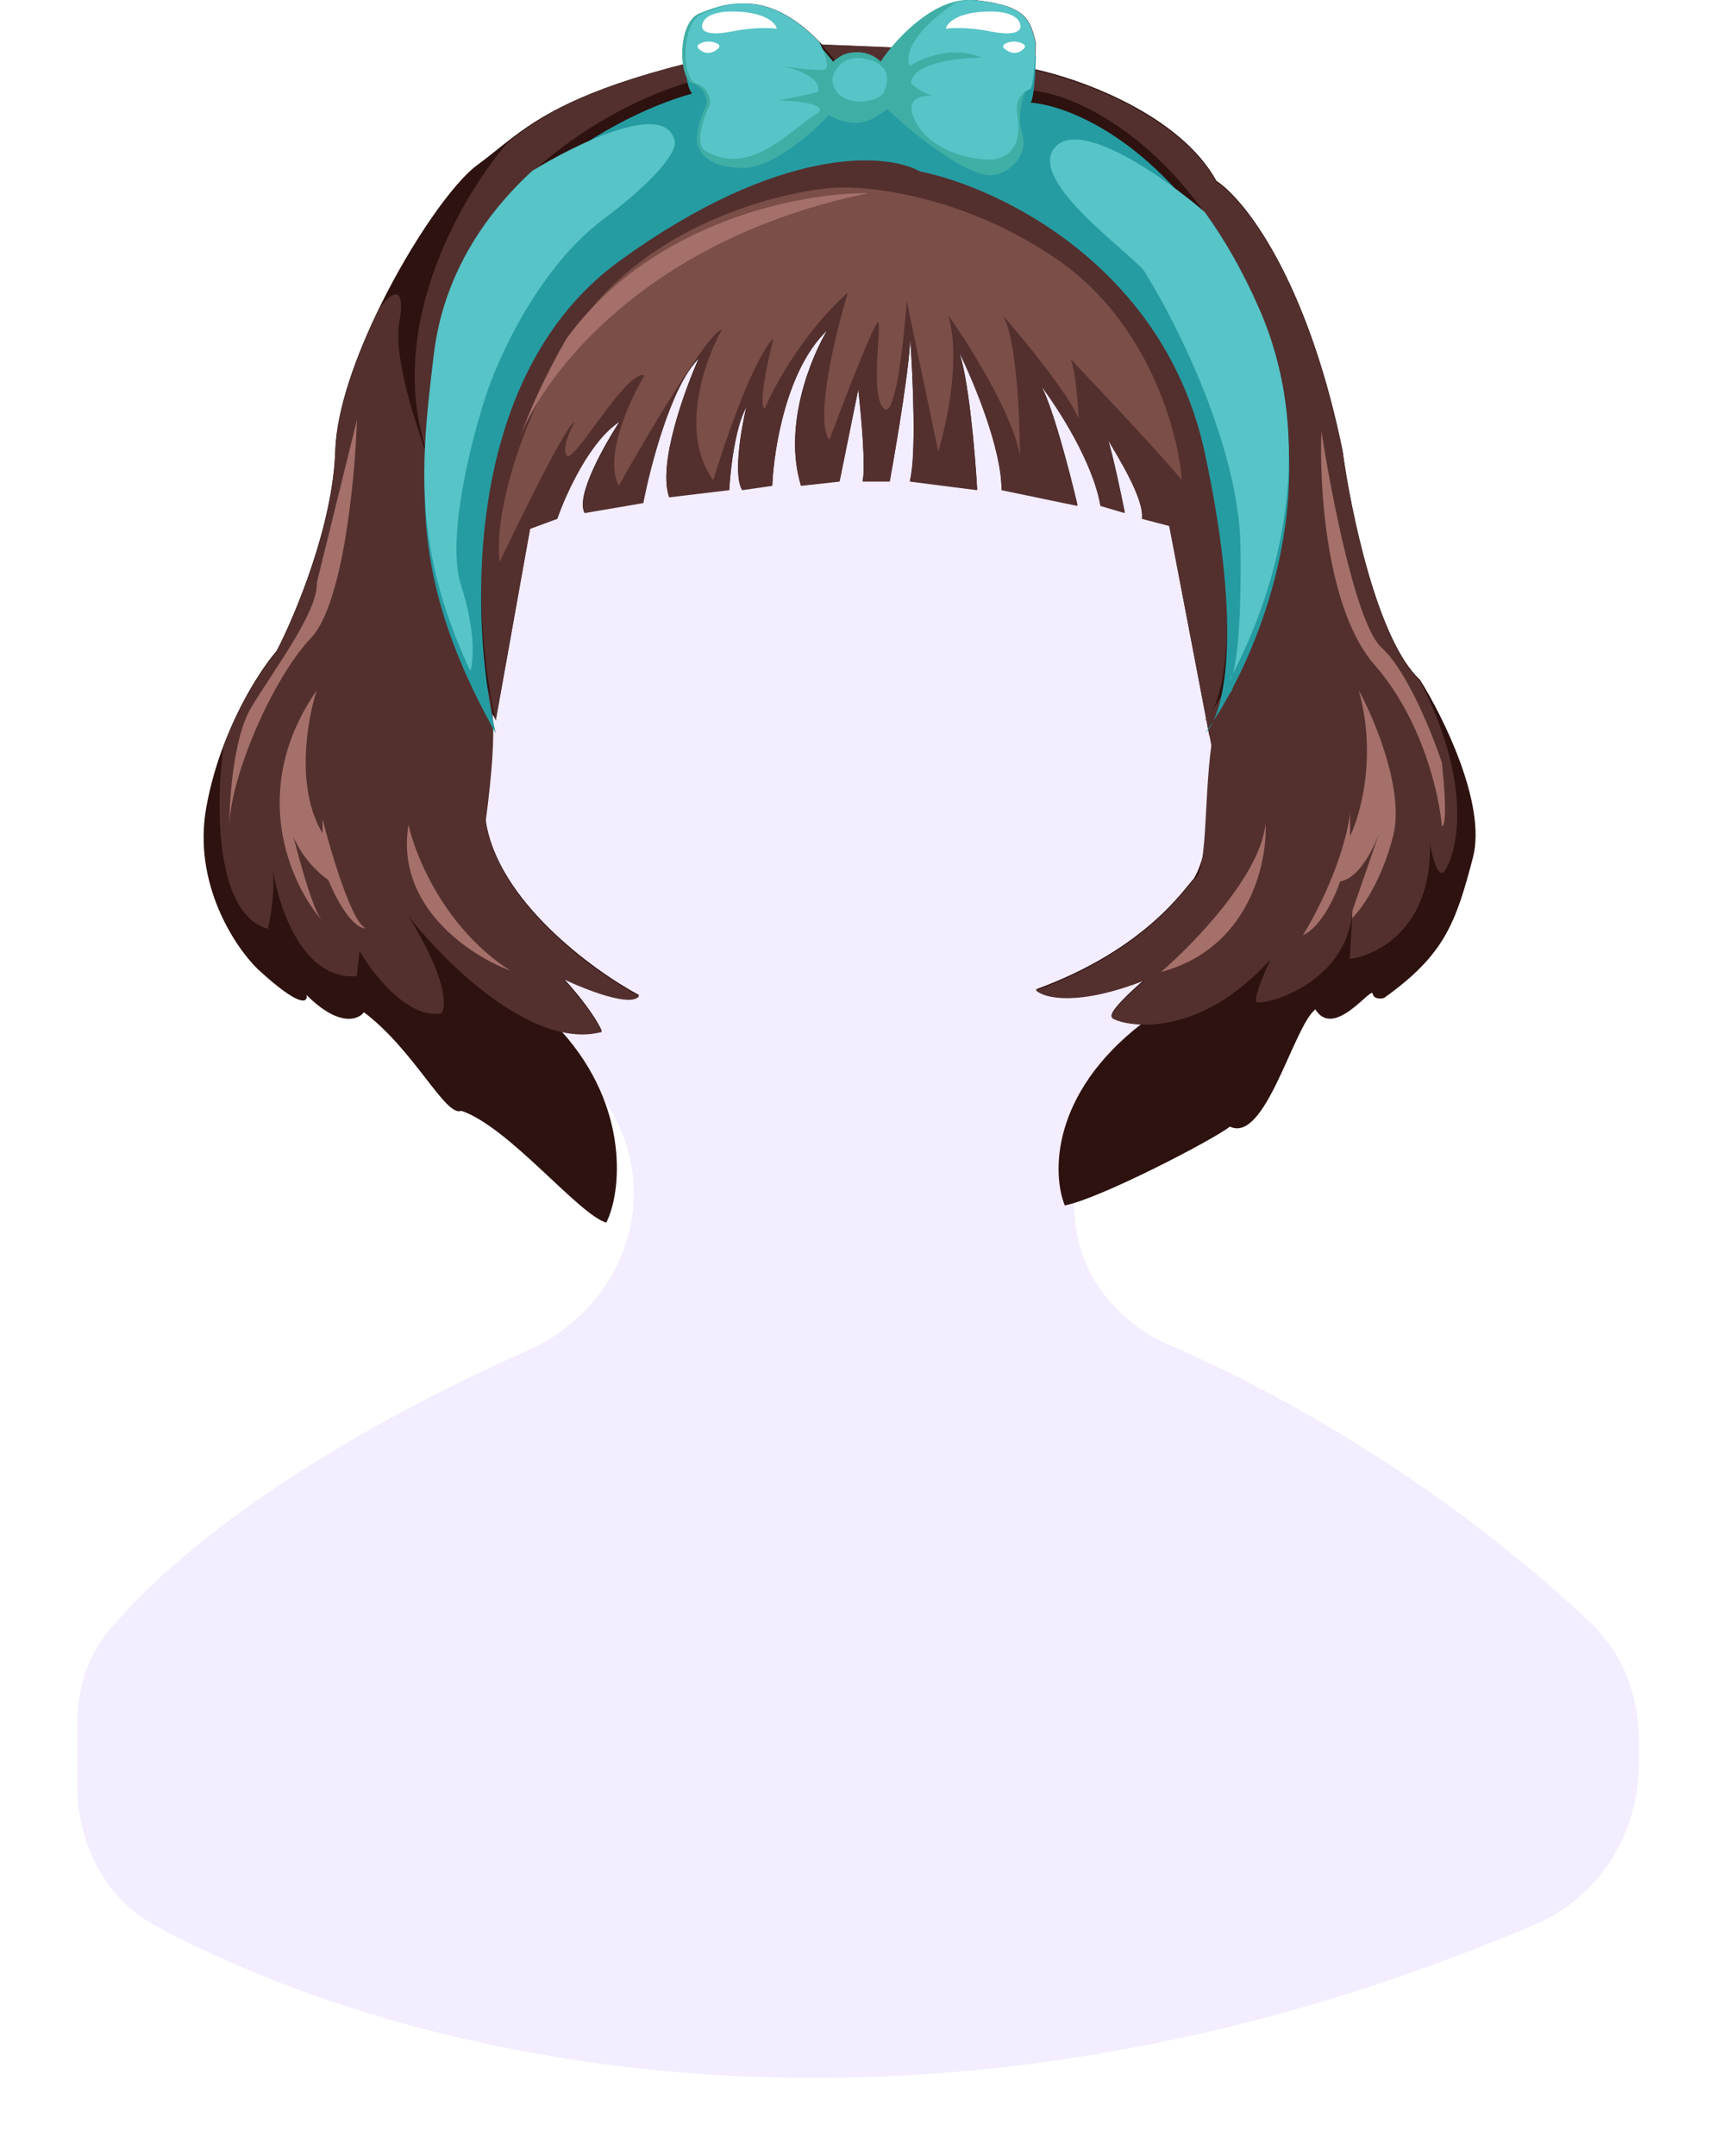 <svg width="512" height="643" viewBox="0 0 512 643" fill="none" xmlns="http://www.w3.org/2000/svg">
<g filter="url(#filter0_d_539_50)">
<path d="M18 521.234V504.007C18 493.591 20.811 483.238 27.533 475.283C57.564 439.744 111.813 409.796 152.454 391.782C171.161 383.49 184.094 365.375 184.094 344.913C184.094 332.584 179.284 320.804 171.011 311.663C139.131 276.437 117.754 241.23 125.61 139.525C134.5 24.442 352.528 -13.919 375.454 152.156C386.756 234.029 357.505 285.489 333.471 310.678C323.411 321.221 315.566 334.587 315.566 349.16C315.566 367.055 326.992 382.804 343.402 389.941C400.758 414.885 445.446 449.878 470.109 473.582C479.454 482.563 484 495.181 484 508.142V515.136C484 535.774 472.242 554.828 453.252 562.914C267.873 641.847 114.893 603.248 41.406 563.399C26.153 555.128 18 538.585 18 521.234Z" fill="#F3EDFF"/>
</g>
<path d="M359.864 214.398C359.755 214.512 359.645 214.616 359.537 214.712C359.639 214.572 359.741 214.43 359.843 214.286L348.849 156.569L340.726 154.431C341.395 148.416 333.444 135.872 330.552 130.884C332.003 135.496 334.363 146.558 335.596 152.721L328.328 150.584C326.033 137.47 315.699 121.477 310.203 114.274C313.688 119.675 319.087 140.312 321.488 150.584L298.829 145.881C298.829 133.593 290.676 113.968 285.933 104.276C288.917 111.8 290.905 134.588 291.561 145.881L271.468 143.316C273.469 135.978 272.38 112.054 271.532 100.166C271.734 106.919 267.653 131.379 265.482 143.316H257.359C258.385 139.554 256.932 123.507 256.077 115.954L250.519 143.316L238.976 144.598C233.504 126.813 242.111 106.121 247.099 97.998C234.786 109.285 230.853 133.768 230.425 144.598L221.447 145.881C218.711 141.777 221.162 127.64 222.73 121.085C219.31 127.241 217.885 140.181 217.6 145.881L199.644 148.019C196.224 138.442 204.204 116.382 208.622 106.549C200.413 114.415 194.086 138.613 191.948 149.729L174.42 152.721C171.702 147.965 180.289 132.692 185.013 125.504C185.024 125.469 185.036 125.433 185.048 125.397C176.182 130.905 168.856 147.038 166.297 154.431L158.174 157.424L147.913 214.712C147.478 213.935 147.05 213.163 146.631 212.397L144.921 244.639C148.341 268.58 176.843 289.386 190.666 296.796C188.272 300.217 174.562 294.801 168.007 291.666C175.531 299.875 178.838 305.632 179.55 307.485C175.673 308.518 171.583 308.419 167.426 307.485C188.167 330.4 185.344 356.016 180.886 364.677C172.621 362.254 151.761 336.033 137.653 331.33C132.95 333.325 123.63 313.213 108.581 301.927C106.871 304.207 101.057 306.373 91.481 296.796C91.908 299.077 89.599 300.73 76.945 289.101C70.104 282.462 57.45 263.507 61.554 240.791C62.746 234.192 64.569 228.006 66.684 222.402C71.85 208.715 78.761 198.496 82.502 194.191C88.06 183.503 99.347 156.569 100.031 134.338C100.406 122.16 106.117 106.124 113.495 91.158C122.953 71.972 135.15 54.545 142.356 49.261C145.623 46.865 148.536 44.413 151.761 41.913C161.198 34.6 173.314 26.872 204.822 18.907C204.103 13.302 205.491 5.598 209.904 3.943C216.107 1.617 228.288 -4.225 244.532 12.494C244.803 12.772 245.075 13.057 245.348 13.349L266.965 14.204C271.259 9.054 278.229 2.583 285.576 0.603C287.559 0.068 289.569 -0.139 291.561 0.096C306.097 1.806 307.379 5.653 309.089 12.921C309.025 14.977 308.88 17.96 308.645 20.617C322.189 23.467 352.013 34.126 362.958 53.964C369.355 58.116 382.436 73.549 392.884 105.15C395.702 113.671 398.328 123.369 400.58 134.338C403.002 152.294 411.011 191.113 423.666 202.741C430.649 213.857 443.588 240.021 439.484 255.754C434.354 275.42 430.934 284.826 412.978 297.652C411.98 297.937 409.9 298.079 409.558 296.369C409.13 294.231 398.014 310.05 392.457 301.072C385.901 306.202 377.572 341.163 366.97 336.033C362.125 339.881 328.296 357.495 317.694 359.547C313.971 350.273 313.365 326.437 340.726 305.283C335.544 305.146 332.217 303.835 331.748 303.209C330.722 301.841 337.876 295.229 341.581 292.094C321.402 299.96 311.512 297.366 309.09 295.086C342.009 283.116 353.552 264.732 356.117 262.167C359.537 257.037 362.188 241.721 360.82 238.985L363.866 219.415H360.82L359.864 214.398Z" fill="#2D120F"/>
<path d="M147.913 215.044C140.36 182.41 137.225 108.505 185.108 73.962C232.99 39.418 264.627 41.897 274.46 47.455C297.831 52.158 347.566 75.586 359.537 131.677C369.603 178.843 366.267 202.51 361.985 211.475C362.227 211.104 362.47 210.727 362.714 210.341C363.523 209.068 364.345 207.712 365.174 206.281C366.012 204.133 366.995 202.155 368.153 200.406C368.413 200.013 368.682 199.631 368.96 199.262C380.813 175.692 391.619 138.094 379.09 100.896C378.128 98.041 377.029 95.189 375.783 92.345C370.814 81.01 365.282 71.502 359.537 63.564C339.974 36.532 317.954 27.705 307.379 26.934C307.943 26.934 308.36 24.184 308.645 20.949C322.189 23.799 352.013 34.459 362.957 54.295C369.355 58.448 382.436 73.881 392.884 105.482C395.701 114.003 398.328 123.701 400.579 134.67C403.002 152.626 411.011 191.445 423.666 203.073C442.477 239.413 432.216 260.789 430.078 260.362C428.368 260.02 427.086 254.234 426.658 251.384C427.342 276.693 410.982 285.015 402.717 286.013L403.295 276.18L403.434 273.829L403.572 271.477C401.862 294.136 376.211 300.121 374.928 298.839C373.902 297.813 377.351 289.861 379.203 286.013C364.287 302.556 349.716 305.852 340.726 305.615C335.544 305.478 332.217 304.167 331.748 303.541C330.722 302.173 337.876 295.561 341.581 292.426C321.402 300.292 311.512 297.699 309.089 295.418C342.009 283.448 353.552 265.064 356.117 262.499C360.437 259.771 359.074 240.118 361.424 222.312L359.949 214.641C359.81 214.79 359.673 214.924 359.537 215.044C359.665 214.867 359.794 214.688 359.923 214.506L348.849 156.901L340.726 154.763C341.395 148.748 333.444 136.204 330.552 131.216C332.003 135.828 334.363 146.89 335.596 153.053L328.328 150.916C326.033 137.802 315.699 121.809 310.202 114.606C313.688 120.007 319.086 140.644 321.488 150.916L298.829 146.213C298.829 133.925 290.676 114.3 285.933 104.608C288.917 112.132 290.904 134.92 291.561 146.213L271.467 143.648C273.469 136.31 272.38 112.386 271.532 100.498C271.734 107.251 267.652 131.711 265.482 143.648H257.359C258.385 139.886 256.932 123.839 256.077 116.286L250.519 143.648L238.976 144.93C233.503 127.145 242.111 106.453 247.099 98.33C234.786 109.617 230.853 134.1 230.425 144.93L221.447 146.213C218.711 142.109 221.162 127.972 222.73 121.417C219.31 127.573 217.885 140.513 217.6 146.213L199.644 148.351C196.223 138.774 204.204 116.714 208.622 106.881C200.413 114.747 194.086 138.945 191.948 150.061L174.42 153.053C171.702 148.297 180.288 133.024 185.012 125.837C185.024 125.801 185.036 125.765 185.047 125.729C176.182 131.237 168.856 147.37 166.297 154.763L158.174 157.756L147.913 215.044C147.611 214.505 147.313 213.968 147.018 213.434C147.473 219.938 146.953 229.595 144.921 244.971C148.341 268.912 176.842 289.718 190.666 297.129C188.271 300.549 174.562 295.133 168.007 291.998C175.531 300.207 178.837 305.964 179.55 307.817C175.673 308.85 171.583 308.751 167.426 307.817C149.579 303.805 130.503 284.399 121.834 273.187C133.463 291.998 133.235 300.406 131.667 302.259C119.697 304.396 107.299 284.303 107.299 283.448L106.444 291.143C90.352 292.484 83.078 270.659 81.32 258.923C82.144 265.336 80.762 273.598 79.937 277.035C63.862 272.589 64.404 238.982 66.684 222.734C71.85 209.047 78.761 198.829 82.502 194.523C88.06 183.835 99.347 156.901 100.031 134.67C100.405 122.492 106.117 106.456 113.494 91.49C120.161 83.282 120.122 90.635 119.269 95.338C117.182 105.004 122.986 123.189 126.853 134.306C126.867 134 126.881 133.693 126.896 133.387C115.212 96.107 138.604 57.093 151.761 42.246C161.198 34.932 172.465 27.204 203.973 19.239C204.236 21.296 205.588 23.07 206.417 24.158L206.484 24.246C193.541 27.838 174.738 36.72 158.887 51.303C144.37 64.658 132.329 82.794 129.53 106.026C128.384 115.534 127.331 124.49 126.896 133.387C126.881 133.693 126.867 134 126.853 134.306C128.003 137.611 128.981 140.292 129.53 141.938C131.924 149.12 137.51 153.196 137.653 161.176C149.089 117.141 134.322 183.977 135.035 187.683C136.938 192.603 139.042 195.34 140.955 197.76C143.896 201.478 146.389 204.446 147.018 213.434C147.313 213.968 147.611 214.505 147.913 215.044Z" fill="#53302E"/>
<path d="M249.664 18.72C248.196 16.859 246.424 14.757 245.015 13.253L266.058 14.108C264.747 15.682 264.592 17.559 263.846 18.72C260.1 16.936 252.83 17.977 249.664 18.72Z" fill="#53302E"/>
<path d="M171.349 126.112C169.639 125.428 155.816 153.474 149.118 167.582C148.258 162.519 148.974 150.258 155.308 132.525C158.424 123.805 162.898 113.761 169.212 102.599C188.365 68.739 230.205 57.424 248.731 55.999C259.561 55.286 288.063 58.564 315.424 77.375C342.786 96.186 351.621 129.105 352.619 143.213C347.008 136.282 328.733 116.846 319.394 107.043C320.819 110.162 321.601 119.642 321.837 124.83C318.417 116.963 305.306 101.031 299.178 94.048C303.283 100.547 304.309 124.687 304.309 135.945C302.257 123.633 289.203 102.884 282.933 94.048C286.695 106.703 282.505 126.397 279.94 134.663L270.534 89.773C269.679 101.886 267.114 125.257 263.694 121.837C259.419 117.562 263.267 96.613 261.984 96.186C260.958 95.844 251.866 119.415 247.448 131.243C243.002 125.086 249.301 99.321 253.006 87.208C239.667 99.178 230.917 115.282 228.21 121.837C226.158 121.153 229.065 107.586 230.775 100.889C224.619 107.387 216.239 131.813 212.819 143.213C202.558 129.191 210.254 107.444 215.384 98.323C211.28 99.007 193.153 129.675 184.602 144.923C180.156 136.031 187.88 119.272 192.298 112.004C187.168 109.867 171.349 138.083 169.212 135.945C167.501 134.235 169.924 128.678 171.349 126.112Z" fill="#7B4E48"/>
<path d="M92.821 190.252C102.399 180.115 105.934 142.665 106.504 125.207L94.531 173.78C94.959 182.551 81.276 200.389 74.862 211.195C69.731 219.84 68.448 238.004 68.448 246.006C68.796 232.067 80.848 202.924 92.821 190.252Z" fill="#A5706A"/>
<path d="M94.531 205.88C91.681 214.469 88.032 235.024 96.242 248.54V244.316C98.807 254.453 104.965 275.15 109.07 276.839C107.502 277.121 103.083 274.643 97.952 262.478C95.154 260.565 90.146 255.859 87.566 249.596C89.945 258.987 93.461 271.197 95.919 274.359C96.027 274.484 96.135 274.607 96.242 274.727C96.136 274.623 96.029 274.5 95.919 274.359C86.674 263.654 73.905 235.606 94.531 205.88Z" fill="#A5706A"/>
<path d="M121.898 246.006C123.893 255.298 132.759 277.008 152.257 289.51C140.427 285.146 117.793 270.335 121.898 246.006Z" fill="#A5706A"/>
<path d="M346.387 289.933C356.222 281.485 376.234 260.789 377.602 245.583C378.172 257.41 372.728 282.837 346.387 289.933Z" fill="#A5706A"/>
<path d="M402.831 242.627V249.385C405.966 242.908 410.869 225.141 405.396 205.88C410.242 214.75 419.079 235.869 415.659 249.385C412.238 262.901 406.067 271.348 403.409 273.883L403.547 271.559L411.47 248.65C409.425 254.047 405.192 262.019 399.837 262.901C398.412 267.265 394.193 276.586 388.72 278.951C392.568 272.897 400.778 257.157 402.831 242.627Z" fill="#A5706A"/>
<path d="M412.238 193.209C404.712 186.451 397.129 147.311 394.279 128.586C393.566 144.971 395.732 181.848 410.1 198.278C424.467 214.707 429.484 237.224 430.197 246.428C431.907 246.428 430.91 233.757 430.197 227.421C427.346 218.833 419.763 199.967 412.238 193.209Z" fill="#A5706A"/>
<path d="M155.028 130.698C158.144 122.082 162.619 112.159 168.934 101.132C194.59 65.652 239.773 57.345 259.157 57.627C192.794 71.143 162.086 111.972 155.028 130.698Z" fill="#A5706A"/>
<g filter="url(#filter1_d_539_50)">
<path d="M185.108 73.63C137.225 108.174 140.36 182.078 147.913 214.712C147.478 213.935 147.05 213.163 146.631 212.397C144.323 208.177 142.262 204.111 140.425 200.176C128.206 174.013 125.887 153.693 126.896 133.055C127.331 124.158 128.384 115.202 129.53 105.694C132.329 82.462 144.37 64.326 158.887 50.971C174.738 36.388 193.541 27.506 206.484 23.914C205.663 22.835 205.092 21.02 204.821 18.907C204.103 13.303 205.491 5.598 209.904 3.943C216.107 1.617 228.288 -4.225 244.532 12.494C244.803 12.773 245.074 13.058 245.347 13.349C246.757 14.853 248.196 16.527 249.664 18.388C250.491 17.659 251.481 16.971 252.656 16.342C256.356 14.918 260.9 15.39 263.846 18.388C264.592 17.227 265.654 15.777 266.965 14.204C271.259 9.054 278.229 2.583 285.576 0.603C287.559 0.068 289.569 -0.139 291.561 0.096C306.097 1.806 307.379 5.654 309.089 12.921C309.025 14.977 308.88 17.961 308.645 20.617C308.36 23.852 307.943 26.602 307.379 26.602C317.955 27.373 339.975 36.2 359.537 63.232C365.282 71.17 370.814 80.678 375.783 92.013C377.029 94.857 378.128 97.709 379.09 100.564C392 138.892 380.136 177.644 367.877 201.038C367.548 202.063 367.233 202.589 366.97 202.742C365.536 205.388 364.104 207.819 362.714 210.009C362.47 210.395 362.227 210.773 361.985 211.143C361.175 212.839 360.331 214.009 359.537 214.712C360.329 213.617 361.148 212.425 361.985 211.143C366.267 202.178 369.603 178.51 359.537 131.345C347.566 75.254 297.831 51.826 274.46 47.123C264.627 41.565 232.99 39.086 185.108 73.63Z" fill="#259CA2"/>
</g>
<path d="M306.282 26.602C305.142 28.882 303.289 34.725 305 39.855C307.137 46.268 300.724 52.716 294.739 52.254C288.754 51.791 275.501 42.848 264.812 32.587C261.962 34.155 257.117 39.855 247.284 34.297C242.439 39.57 230.525 50.116 221.633 50.116C212.74 50.116 209.377 46.411 208.807 44.558C207.809 43.56 206.84 39.428 210.945 30.877C210.945 29.31 210.09 25.918 206.669 24.892C206.192 24.749 205.763 24.409 205.387 23.914C204.566 22.835 203.995 21.02 203.724 18.907C203.006 13.303 204.394 5.598 208.807 3.943C215.01 1.617 227.19 -4.225 243.435 12.494C243.705 12.773 243.977 13.058 244.25 13.349C245.66 14.853 247.099 16.527 248.567 18.388C249.394 17.659 250.384 16.971 251.559 16.342C255.259 14.918 259.803 15.39 262.749 18.388C263.495 17.227 264.557 15.777 265.868 14.204C270.161 9.054 277.132 2.583 284.479 0.603C286.461 0.068 288.472 -0.139 290.464 0.096C305 1.806 306.282 5.654 307.992 12.921C307.928 14.977 307.783 17.961 307.548 20.617C307.263 23.852 306.846 26.602 306.282 26.602Z" fill="#3FAEA5"/>
<path d="M209.81 44.558C208.812 43.56 207.843 39.428 211.947 30.877C211.947 29.31 211.092 25.918 207.672 24.892C207.195 24.749 206.766 24.409 206.389 23.914C205.568 22.835 204.998 21.02 204.727 18.907C204.009 13.303 205.397 5.598 209.81 3.943C216.013 1.617 228.193 -4.225 244.437 12.494C245.702 14.916 247.816 19.933 246.149 20.617C244.482 21.301 237.189 20.332 233.751 19.762C237.741 20.617 245.38 23.353 244.012 27.457C240.915 28.204 235.308 29.464 232.114 29.905C237.231 30.027 248.664 31.058 243.157 34.297C235.889 38.573 223.49 53.536 209.81 44.558Z" fill="#57C4C7"/>
<path d="M291.466 0.096C306.002 1.806 307.285 5.653 308.995 12.921C308.931 14.977 308.785 17.96 308.551 20.617C308.266 23.852 307.848 26.602 307.285 26.602C303.522 27.97 303.152 31.732 303.437 33.442C305.831 46.097 298.164 48.121 294.032 47.551C289.186 47.408 278.299 45.071 273.511 36.863C269.372 29.768 274.304 28.337 278.479 28.539C275.469 27.911 272.867 25.958 271.801 24.892C272.143 18.736 285.909 17.197 292.749 17.197C284.199 13.434 274.936 17.339 271.373 19.762C268.979 12.921 279.781 4.139 285.481 0.603C287.464 0.068 289.474 -0.139 291.466 0.096Z" fill="#57C4C7"/>
<path d="M126.801 133.055C127.236 124.158 128.29 115.202 129.435 105.694C132.234 82.462 144.276 64.326 158.792 50.971C171.792 42.938 198.485 29.88 201.259 41.914C202.114 43.793 199.036 51.142 179.883 65.507C160.73 79.871 148.531 106.834 144.826 118.519C140.551 131.488 133.112 160.844 137.558 174.525C142.005 188.206 141.259 197.326 140.33 200.176C128.112 174.013 125.792 153.693 126.801 133.055Z" fill="#57C4C7"/>
<path d="M375.688 92.013C376.935 94.856 378.034 97.709 378.995 100.564C391.905 138.892 380.041 177.644 367.783 201.038C367.453 202.063 367.138 202.589 366.875 202.742C367.178 202.183 367.481 201.615 367.783 201.038C368.993 197.276 370.4 186.795 370.131 163.409C369.789 133.654 351.177 96.573 341.914 81.752C341.059 77.905 305.147 53.964 314.98 43.703C322.847 35.495 347.9 53.302 359.443 63.232C365.187 71.17 370.72 80.678 375.688 92.013Z" fill="#57C4C7"/>
<path d="M258.547 17.624C250.883 15.821 248.429 21.96 248.287 23.914C249.313 32.708 262.208 30.877 263.751 27.457C265.294 24.037 265.815 19.334 258.547 17.624Z" fill="#57C4C7"/>
<path d="M305.411 13.191C303.214 11.877 301.063 12.398 299.734 13.127C299.239 13.398 299.194 14.059 299.617 14.432C302.219 16.723 304.416 15.671 305.597 14.413C305.948 14.04 305.85 13.454 305.411 13.191Z" fill="white"/>
<path d="M294.18 3.445C285.287 3.787 282.494 7.008 282.209 8.575C283.919 8.29 289.05 8.062 295.89 9.43C302.73 10.798 304.44 9.145 304.44 8.148C304.725 6.437 303.072 3.103 294.18 3.445Z" fill="white"/>
<path d="M208.56 13.191C210.757 11.877 212.908 12.398 214.236 13.127C214.731 13.398 214.777 14.059 214.353 14.432C211.752 16.723 209.555 15.671 208.373 14.413C208.023 14.04 208.121 13.454 208.56 13.191Z" fill="white"/>
<path d="M219.791 3.445C228.683 3.787 231.476 7.008 231.761 8.575C230.051 8.29 224.921 8.062 218.081 9.43C211.24 10.798 209.53 9.145 209.53 8.148C209.245 6.437 210.898 3.103 219.791 3.445Z" fill="white"/>
<defs>
<filter id="filter0_d_539_50" x="0.1" y="28.287" width="511.8" height="614.405" filterUnits="userSpaceOnUse" color-interpolation-filters="sRGB">
<feFlood flood-opacity="0" result="BackgroundImageFix"/>
<feColorMatrix in="SourceAlpha" type="matrix" values="0 0 0 0 0 0 0 0 0 0 0 0 0 0 0 0 0 0 127 0" result="hardAlpha"/>
<feOffset dx="5" dy="11"/>
<feGaussianBlur stdDeviation="11.45"/>
<feComposite in2="hardAlpha" operator="out"/>
<feColorMatrix type="matrix" values="0 0 0 0 0 0 0 0 0 0 0 0 0 0 0 0 0 0 0.25 0"/>
<feBlend mode="normal" in2="BackgroundImageFix" result="effect1_dropShadow_539_50"/>
<feBlend mode="normal" in="SourceGraphic" in2="effect1_dropShadow_539_50" result="shape"/>
</filter>
<filter id="filter1_d_539_50" x="122.685" y="0" width="265.995" height="222.712" filterUnits="userSpaceOnUse" color-interpolation-filters="sRGB">
<feFlood flood-opacity="0" result="BackgroundImageFix"/>
<feColorMatrix in="SourceAlpha" type="matrix" values="0 0 0 0 0 0 0 0 0 0 0 0 0 0 0 0 0 0 127 0" result="hardAlpha"/>
<feOffset dy="4"/>
<feGaussianBlur stdDeviation="2"/>
<feComposite in2="hardAlpha" operator="out"/>
<feColorMatrix type="matrix" values="0 0 0 0 0 0 0 0 0 0 0 0 0 0 0 0 0 0 0.25 0"/>
<feBlend mode="normal" in2="BackgroundImageFix" result="effect1_dropShadow_539_50"/>
<feBlend mode="normal" in="SourceGraphic" in2="effect1_dropShadow_539_50" result="shape"/>
</filter>
</defs>
</svg>
